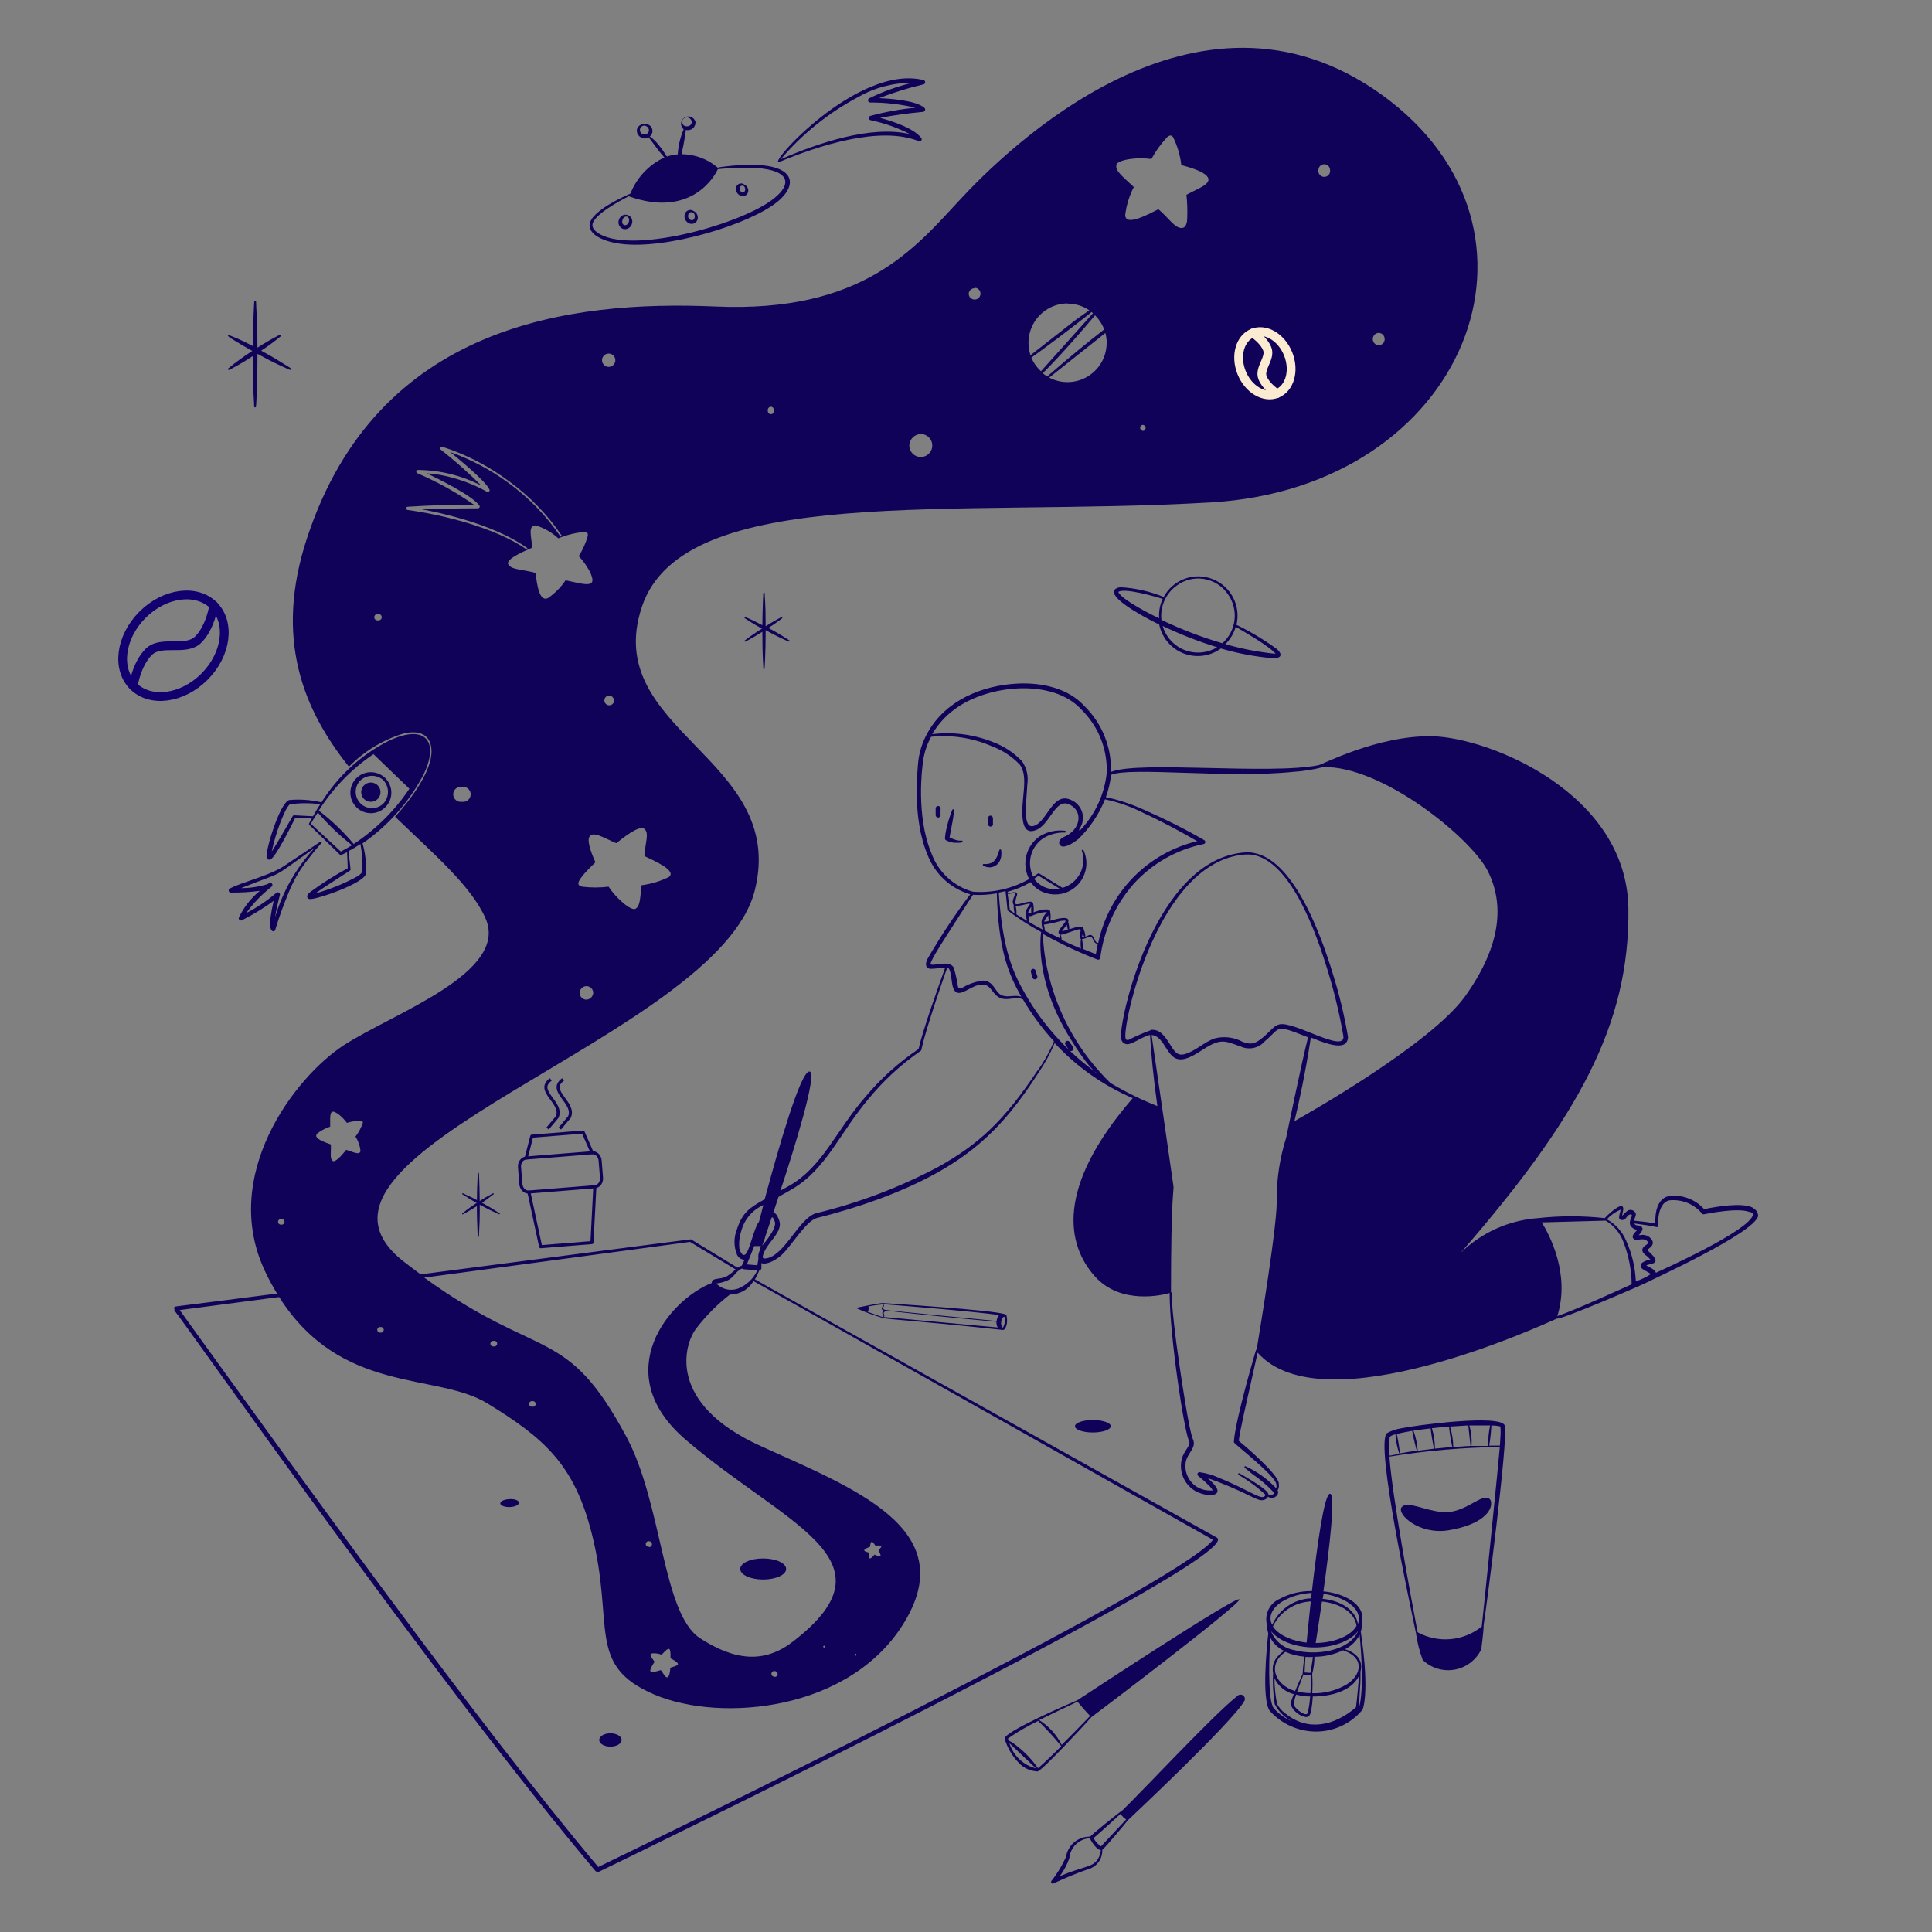 <svg  viewBox="0 0 315 315" fill="none" xmlns="http://www.w3.org/2000/svg">
<rect x="0" y="0" width="315" height="315" fill="#808080" stroke="none"/>
<path fill-rule="evenodd" clip-rule="evenodd" d="M182.999 295.171C186.464 291.816 198.009 279.421 201.742 276.523C201.856 276.4 202.01 276.322 202.177 276.303C202.343 276.283 202.511 276.323 202.651 276.416C202.791 276.508 202.893 276.647 202.94 276.808C202.987 276.969 202.975 277.141 202.907 277.294C201.049 280.649 184.842 295.879 183.897 296.777C183.251 297.58 180.479 300.919 179.723 301.612C179.747 302.24 179.582 302.86 179.251 303.393C178.92 303.926 178.437 304.348 177.865 304.605C175.836 305.294 173.848 306.098 171.911 307.015C171.628 307.267 171.297 307.015 171.376 306.747C172.346 305.53 173.161 304.197 173.801 302.778C173.939 301.839 174.416 300.983 175.141 300.371C175.866 299.759 176.79 299.433 177.739 299.455C177.849 299.25 182.023 295.816 182.999 295.171ZM177.691 299.707C176.841 299.756 176.035 300.109 175.423 300.701C174.81 301.294 174.43 302.087 174.352 302.935C173.997 304.004 173.465 305.005 172.777 305.896C176.762 304.243 178.117 304.479 178.983 303.14C179.257 302.695 179.429 302.195 179.487 301.675C178.384 301.376 177.613 299.518 177.691 299.707ZM182.684 295.753C181.456 296.872 180.18 298.069 178.306 299.691C178.581 300.238 178.993 300.705 179.503 301.045L183.613 296.651C183.251 296.418 182.94 296.112 182.7 295.753H182.684ZM175.675 277.2C177.471 276.019 201.836 259.985 202.072 260.773C202.309 261.56 178.164 279.83 177.959 279.956C176.935 281.122 170.084 288.508 169.186 288.823C168.044 288.782 166.961 288.302 166.162 287.485C165.067 286.365 164.257 284.998 163.8 283.5C163.501 282.429 174.699 277.609 175.675 277.2ZM164.572 284.209C164.882 285.207 165.443 286.109 166.201 286.829C166.959 287.549 167.89 288.062 168.903 288.319C167.769 287.248 165.375 284.965 164.572 284.209ZM169.297 280.57C167.567 281.395 165.908 282.359 164.335 283.453C164.54 284.13 164.335 283.453 165.91 284.76C167.189 285.763 168.309 286.952 169.234 288.288C170.021 287.705 173.218 284.524 173.029 284.697C171.849 283.251 170.587 281.873 169.249 280.57H169.297ZM175.738 277.42C173.14 278.633 171.407 279.484 169.438 280.444C171.001 281.442 172.268 282.84 173.108 284.492C174.053 283.547 177.266 280.287 177.739 279.767C177.282 279.326 176.085 277.956 175.691 277.452L175.738 277.42ZM213.901 259.418C214.704 252.362 215.885 243.589 216.846 243.542C217.807 243.495 216.767 252.362 215.775 259.465C218.925 259.733 222.673 261.466 222.075 264.458C222.103 264.991 222.034 265.525 221.87 266.033C223.445 276.727 222.043 278.932 222.154 278.759C221.236 279.864 220.088 280.755 218.791 281.37C217.493 281.984 216.077 282.308 214.641 282.319C213.199 282.326 211.772 282.027 210.455 281.44C209.138 280.854 207.961 279.993 207.002 278.917C205.695 276.948 206.53 268.632 206.782 266.317C206.642 265.829 206.563 265.327 206.545 264.82C206.355 263.992 206.463 263.123 206.849 262.366C207.234 261.609 207.874 261.011 208.656 260.678C210.267 259.814 212.073 259.38 213.901 259.418ZM221.571 273.247C220.327 275.798 216.846 276.601 214.042 276.601C214.004 277.357 213.92 278.109 213.79 278.854C213.664 279.452 213.523 279.972 212.908 279.956C212.022 279.777 211.241 279.256 210.735 278.507C210.325 277.893 210.42 277.578 210.94 276.223C210.257 276.045 209.622 275.721 209.078 275.272C208.534 274.823 208.094 274.261 207.79 273.625C207.796 275.032 207.939 276.435 208.215 277.814C208.547 278.441 209.022 278.98 209.601 279.389C213.16 282.287 217.476 281.468 221.083 278.365C221.24 277.2 221.461 274.916 221.571 273.247ZM207.112 266.947C207.002 268.852 206.577 276.901 207.648 278.476C208.472 279.434 209.515 280.179 210.688 280.649C209.458 280.049 208.458 279.065 207.837 277.846C207.566 276.159 207.476 274.448 207.569 272.743C207.47 272.265 207.488 271.77 207.622 271.301C207.757 270.832 208.003 270.402 208.341 270.049C209.459 268.758 209.727 269.498 208.703 268.789C208.033 268.337 207.487 267.726 207.112 267.01V266.947ZM211.349 276.239C211.158 276.75 211.016 277.277 210.924 277.814C210.924 278.35 212.341 279.547 212.971 279.484C213.192 279.484 213.255 279.153 213.334 278.759C213.473 278.047 213.568 277.326 213.617 276.601C212.852 276.586 212.092 276.486 211.349 276.302V276.239ZM221.681 266.569C221.14 267.567 220.312 268.379 219.303 268.9C221.114 269.467 222.311 270.679 221.823 272.522C221.823 273.514 221.823 274.491 221.728 275.373C221.571 278.665 221.461 278.523 221.618 278.287C222.358 275.483 221.98 269.593 221.681 266.632V266.569ZM219.035 269.041C217.562 269.754 215.947 270.126 214.31 270.128C214.312 271.069 214.19 272.007 213.948 272.916C214.012 273.965 214.012 275.017 213.948 276.066C215.92 276.133 217.871 275.636 219.571 274.633C222.075 273.058 222.469 270.207 219.035 269.104V269.041ZM212.53 272.979C212.436 273.199 211.648 275.389 211.507 275.782C212.213 275.954 212.937 276.044 213.664 276.05C213.664 275.278 213.822 273.798 213.806 273.026C213.386 273.118 212.952 273.124 212.53 273.042V272.979ZM209.585 269.325C206.561 271.404 207.837 274.711 211.16 275.719C211.544 274.774 211.954 273.839 212.389 272.916C212.432 271.976 212.537 271.039 212.704 270.112C211.627 270.03 210.572 269.764 209.585 269.325ZM212.845 270.128L212.704 272.68C212.971 272.68 213.838 272.806 213.743 272.68C213.649 272.554 213.948 271.199 214.058 270.16C213.649 270.191 213.239 270.175 212.845 270.144V270.128ZM221.413 265.954C218.61 269.467 210.136 269.514 207.238 265.954C207.545 266.744 208.049 267.441 208.703 267.979C209.356 268.517 210.138 268.877 210.971 269.026C214.562 270.002 219.964 269.215 221.413 265.97V265.954ZM215.539 261.103C215.066 264.364 214.657 267.01 214.515 267.876C216.893 267.876 220.075 267.01 221.177 265.088C220.831 262.631 218.027 261.355 215.539 261.119V261.103ZM213.712 261.103C212.411 261.167 211.152 261.58 210.066 262.298C208.98 263.015 208.107 264.012 207.538 265.183C208.546 266.758 211.081 267.624 213.034 267.813C213.113 266.947 213.365 264.332 213.712 261.119V261.103ZM213.869 259.717C212.152 259.78 210.479 260.273 209.002 261.151C207.601 262.048 206.656 263.434 207.427 264.931C207.965 263.69 208.841 262.626 209.955 261.86C211.069 261.093 212.377 260.657 213.727 260.599L213.869 259.717ZM215.775 259.875C215.775 260.143 215.696 260.41 215.649 260.678C218.248 260.914 220.972 262.253 221.398 264.773C221.965 263.34 221.02 262.048 219.697 261.214C218.501 260.49 217.163 260.034 215.775 259.875ZM230.863 266.269C230.123 262.6 224.138 235.258 226.138 233.667C226.849 233.275 227.621 233.009 228.422 232.879C230.627 232.407 244.692 230.517 245.338 232.423C245.983 234.328 242.188 263.356 241.904 264.915C241.904 265.97 241.51 268.915 241.51 268.915C241.102 269.77 240.496 270.514 239.743 271.089C238.991 271.664 238.113 272.051 237.181 272.22C236.249 272.389 235.291 272.335 234.384 272.062C233.478 271.788 232.649 271.304 231.966 270.648C231.44 269.233 231.07 267.765 230.863 266.269ZM244.534 235.919C238.503 236 232.486 236.526 226.532 237.494C227.02 244.109 229.887 259.544 231.131 266.128C232.771 267.024 234.64 267.414 236.501 267.249C238.363 267.084 240.133 266.37 241.589 265.198C241.762 263.86 244.408 237.683 244.534 235.919ZM243.117 245.054C243.117 245.054 243.211 243.983 241.888 244.251C240.565 244.519 238.156 246.787 235.195 246.535C232.234 246.283 229.414 244.629 228.532 245.731C227.65 246.834 231.383 250.315 236.218 249.496C241.762 248.566 243.227 246.283 243.117 245.054ZM227.524 233.872C227.288 233.872 226.642 234.124 226.579 234.328C226.445 235.327 226.445 236.338 226.579 237.337L228.154 237.037C227.798 236.017 227.586 234.951 227.524 233.872ZM230.249 233.289C229.446 233.431 228.501 233.604 227.729 233.809C227.963 234.848 228.137 235.9 228.249 236.959C228.847 236.848 230.517 236.565 231.005 236.518C230.958 236.407 230.58 235.1 230.249 233.289ZM233.257 232.895C232.265 233.005 231.32 233.131 230.454 233.257C230.84 234.311 231.073 235.414 231.147 236.533L233.793 236.203C233.698 235.683 233.368 234.045 233.257 232.895ZM236.203 232.612C235.667 232.612 234.533 232.738 233.462 232.864C233.794 233.94 233.958 235.061 233.95 236.187L236.785 235.919C236.738 235.651 236.407 234.234 236.25 232.612H236.203ZM239.353 232.407L236.407 232.596C236.747 233.666 236.928 234.781 236.943 235.903C237.856 235.903 238.864 235.777 239.762 235.746C239.762 235.714 239.4 232.612 239.4 232.407H239.353ZM243.164 232.407C243.107 233.51 242.986 234.609 242.802 235.699H244.55C244.55 235.305 244.818 232.659 244.55 232.549C244.094 232.459 243.629 232.416 243.164 232.423V232.407ZM242.959 232.407H239.573C239.878 233.492 239.995 234.621 239.92 235.746H242.66C242.613 234.625 242.713 233.502 242.959 232.407ZM124.425 254.095C126.488 254.095 128.173 254.851 128.173 255.811C128.173 256.772 126.488 257.528 124.425 257.528C122.362 257.528 120.692 256.756 120.692 255.811C120.692 254.866 122.299 254.095 124.425 254.095ZM84.609 245.023C84.609 245.369 83.963 245.684 83.144 245.716C82.325 245.747 81.569 245.479 81.569 245.117C81.601 244.282 84.578 244.125 84.609 245.023Z" fill="#100259"/>
<path d="M97.697 283.689C97.697 283.977 97.89 284.254 98.232 284.457C98.575 284.661 99.04 284.776 99.524 284.776C100.009 284.776 100.474 284.661 100.816 284.457C101.159 284.254 101.351 283.977 101.351 283.689C101.351 283.401 101.159 283.124 100.816 282.92C100.474 282.717 100.009 282.602 99.524 282.602C99.04 282.602 98.575 282.717 98.232 282.92C97.89 283.124 97.697 283.401 97.697 283.689Z" fill="#100259"/>
<path fill-rule="evenodd" clip-rule="evenodd" d="M178.18 231.525C179.755 231.525 181.109 231.982 181.109 232.533C181.109 233.084 179.802 233.557 178.18 233.557C176.557 233.557 175.266 233.1 175.266 232.533C175.266 231.966 176.573 231.525 178.18 231.525ZM77.9 191.315C77.9 191.709 77.663 194.686 77.789 199.033C77.789 199.615 77.9 201.6 77.9 201.6C77.9 201.6 78.088 201.71 78.088 201.6C78.088 201.49 78.183 199.615 78.199 199.033C78.293 195.41 78.088 191.158 78.088 191.315C78.088 191.29 78.079 191.266 78.061 191.248C78.043 191.231 78.019 191.221 77.994 191.221C77.969 191.221 77.945 191.231 77.927 191.248C77.909 191.266 77.9 191.29 77.9 191.315ZM143.498 19.215C145.467 19.75 148.948 20.869 150.208 22.491C150.253 22.55 150.278 22.623 150.278 22.698C150.279 22.773 150.255 22.846 150.211 22.906C150.167 22.966 150.104 23.011 150.033 23.032C149.961 23.054 149.884 23.052 149.814 23.026C143.514 20.459 133.481 23.735 127.118 26.381C124.598 27.436 139.718 10.379 150.586 13.057C150.66 13.079 150.725 13.125 150.771 13.188C150.817 13.25 150.842 13.326 150.842 13.403C150.842 13.481 150.817 13.556 150.771 13.619C150.725 13.681 150.66 13.727 150.586 13.75C148.116 14.329 145.689 15.082 143.325 16.002C145.136 16.081 149.31 16.349 150.712 17.577C150.767 17.625 150.808 17.688 150.828 17.759C150.848 17.829 150.847 17.904 150.826 17.975C150.804 18.045 150.762 18.107 150.706 18.154C150.649 18.201 150.58 18.23 150.507 18.238C148.155 18.443 145.816 18.769 143.498 19.215ZM148.727 13.498C145.633 13.486 142.591 14.29 139.907 15.829C135.104 18.377 130.829 21.813 127.307 25.956C133.339 23.341 141.923 20.381 148.365 21.861C146.333 20.823 144.172 20.06 141.939 19.593C141.858 19.576 141.785 19.531 141.733 19.467C141.68 19.402 141.652 19.322 141.652 19.239C141.652 19.156 141.68 19.075 141.733 19.011C141.785 18.946 141.858 18.901 141.939 18.884C144.339 18.238 146.789 17.795 149.263 17.561C146.847 16.992 144.373 16.706 141.892 16.711C141.811 16.713 141.732 16.688 141.666 16.64C141.601 16.592 141.554 16.524 141.532 16.446C141.511 16.368 141.516 16.285 141.547 16.21C141.577 16.136 141.632 16.073 141.703 16.034C143.942 14.928 146.298 14.077 148.727 13.498ZM42.367 145.246C40.801 145.452 39.222 145.547 37.642 145.53C37.562 145.533 37.483 145.508 37.419 145.46C37.355 145.411 37.31 145.342 37.292 145.264C37.273 145.186 37.282 145.104 37.317 145.032C37.353 144.959 37.412 144.902 37.485 144.868C39.438 143.813 44.037 142.774 46.4 141.136L52.243 137.23C52.255 137.216 52.269 137.206 52.285 137.198C52.302 137.191 52.319 137.187 52.337 137.187C52.355 137.187 52.373 137.191 52.389 137.198C52.405 137.206 52.42 137.216 52.432 137.23C52.605 137.434 52.243 137.45 50.274 140.049C48.967 141.658 47.906 143.452 47.124 145.372C46.279 147.381 45.538 149.431 44.903 151.515C44.903 151.987 43.769 152.334 44.084 149.751C44.215 148.787 44.393 147.83 44.62 146.884C42.986 148.064 41.264 149.117 39.469 150.034C39.405 150.072 39.33 150.088 39.256 150.081C39.182 150.074 39.111 150.045 39.055 149.997C38.998 149.948 38.957 149.884 38.938 149.812C38.92 149.739 38.924 149.663 38.95 149.593C39.755 147.911 40.922 146.426 42.367 145.246ZM51.282 138.269C43.565 143.703 47.014 141.734 39.312 144.805C40.786 144.802 42.251 144.579 43.659 144.144L43.832 144.002C44.179 143.734 44.793 144.27 44.116 144.711C42.602 145.901 41.265 147.301 40.147 148.869C41.891 147.976 43.524 146.882 45.014 145.609C45.069 145.544 45.145 145.501 45.229 145.488C45.313 145.474 45.399 145.49 45.472 145.533C45.545 145.576 45.601 145.644 45.629 145.724C45.658 145.804 45.657 145.891 45.628 145.971C45.302 147.159 45.039 148.362 44.84 149.578C46.085 145.361 48.29 141.491 51.282 138.269ZM52.353 130.914C55.024 126.586 58.84 123.081 63.378 120.787C69.489 117.904 71.725 120.976 68.954 126.488C66.593 130.892 63.219 134.671 59.11 137.513C59.572 139.129 59.759 140.812 59.661 142.49C59.252 144.065 51.55 146.711 50.495 146.585C50.414 146.581 50.337 146.556 50.27 146.512C50.204 146.467 50.151 146.406 50.117 146.333C49.959 145.971 50.321 145.64 50.668 145.372C52.59 143.968 54.606 142.694 56.7 141.561L56.59 138.946L55.692 139.387C55.633 139.404 55.572 139.403 55.513 139.387C55.455 139.37 55.402 139.338 55.361 139.293L50.4 134.458C50.377 134.432 50.364 134.398 50.364 134.363C50.364 134.328 50.377 134.295 50.4 134.269C50.4 134.269 50.557 133.938 50.888 133.355H48.132C47.722 134.206 44.982 139.75 44.1 140.128C44.037 140.158 43.967 140.173 43.897 140.172C43.826 140.17 43.757 140.151 43.696 140.117C43.634 140.083 43.581 140.035 43.542 139.977C43.503 139.918 43.478 139.851 43.47 139.781C43.281 138.6 45.612 130.898 47.156 130.441C48.869 130.284 50.597 130.401 52.274 130.788C52.299 130.798 52.32 130.815 52.334 130.838C52.348 130.861 52.355 130.887 52.353 130.914ZM58.763 137.623C58.138 138.04 57.491 138.424 56.826 138.773L57.157 141.75C57.157 141.986 57.157 141.844 54.007 143.923C53.046 144.538 52.069 145.183 51.408 145.672C53.798 145.013 56.102 144.078 58.275 142.884C58.448 142.774 58.905 142.459 58.968 142.254C59.134 140.709 59.065 139.148 58.763 137.623ZM51.818 132.473C51.203 133.387 50.825 134.048 50.684 134.316L55.566 138.836C56.133 138.553 56.747 138.206 57.393 137.812C55.359 136.226 53.491 134.437 51.818 132.473ZM52.211 131.134C50.587 130.904 48.938 130.904 47.313 131.134C46.762 131.323 45.817 133.828 45.644 134.284C45.087 135.767 44.64 137.288 44.305 138.836C45.25 137.434 47.833 132.851 47.722 133.072C47.744 133.028 47.778 132.991 47.819 132.966C47.861 132.941 47.91 132.928 47.959 132.93L51.03 133.087C51.345 132.489 51.723 131.875 52.211 131.134ZM60.889 122.96C57.319 125.383 54.285 128.514 51.975 132.158C54.066 133.764 55.978 135.591 57.676 137.608C61.27 135.239 64.355 132.176 66.749 128.599L60.889 122.96ZM58.07 126.913C57.762 127.23 57.52 127.604 57.357 128.015C57.195 128.426 57.115 128.865 57.124 129.306C57.132 129.748 57.227 130.183 57.405 130.588C57.582 130.992 57.838 131.357 58.158 131.662C58.477 131.967 58.854 132.206 59.266 132.364C59.678 132.523 60.118 132.598 60.56 132.585C61.001 132.573 61.436 132.473 61.838 132.292C62.241 132.11 62.604 131.851 62.906 131.528C63.507 130.885 63.831 130.031 63.806 129.15C63.781 128.27 63.41 127.435 62.773 126.827C62.136 126.219 61.284 125.887 60.404 125.903C59.523 125.919 58.684 126.282 58.07 126.913ZM62.465 127.165C62.971 127.686 63.255 128.384 63.255 129.111C63.255 129.837 62.971 130.535 62.465 131.056C61.967 131.517 61.313 131.771 60.635 131.766C59.957 131.761 59.306 131.498 58.816 131.029C58.326 130.561 58.032 129.923 57.996 129.246C57.96 128.569 58.184 127.904 58.621 127.386C59.109 126.859 59.782 126.541 60.498 126.5C61.215 126.459 61.92 126.697 62.465 127.165ZM61.598 128.063C61.813 128.286 61.957 128.566 62.013 128.87C62.069 129.174 62.035 129.488 61.914 129.772C61.793 130.057 61.591 130.299 61.333 130.47C61.075 130.64 60.773 130.731 60.464 130.731C60.155 130.731 59.853 130.64 59.595 130.47C59.337 130.299 59.136 130.057 59.015 129.772C58.894 129.488 58.859 129.174 58.915 128.87C58.971 128.566 59.116 128.286 59.33 128.063C59.477 127.911 59.653 127.79 59.848 127.707C60.043 127.624 60.252 127.581 60.464 127.581C60.676 127.581 60.886 127.624 61.08 127.707C61.275 127.79 61.451 127.911 61.598 128.063Z" fill="#100259"/>
<path fill-rule="evenodd" clip-rule="evenodd" d="M111.463 21.089C111.319 20.967 111.206 20.812 111.133 20.638C111.06 20.464 111.029 20.275 111.044 20.087C111.058 19.898 111.116 19.716 111.214 19.555C111.312 19.393 111.447 19.258 111.608 19.158C111.769 19.059 111.951 18.999 112.139 18.984C112.327 18.968 112.516 18.997 112.691 19.069C112.866 19.14 113.021 19.252 113.144 19.395C113.267 19.538 113.355 19.709 113.4 19.892C113.411 20.09 113.376 20.288 113.296 20.47C113.216 20.652 113.094 20.813 112.941 20.939C112.787 21.064 112.606 21.152 112.412 21.195C112.218 21.238 112.017 21.234 111.825 21.184C111.825 21.341 111.589 23.089 111.116 25.137C113.305 25.145 115.417 25.939 117.07 27.373C117.094 27.329 117.133 27.296 117.18 27.279C129.465 25.546 130.741 29.61 126.787 32.87C122.346 36.54 108.706 40.745 101.178 39.753C99.209 39.517 96.154 38.603 96.122 36.745C96.122 34.351 102.532 31.689 102.784 31.563C103.811 28.963 105.795 26.855 108.328 25.672C107.21 24.46 106.045 22.696 105.777 22.396C104.438 23.121 103.178 21.404 104.202 20.522C104.428 20.324 104.721 20.223 105.021 20.239C105.271 20.188 105.53 20.223 105.758 20.338C105.985 20.453 106.167 20.641 106.274 20.872C106.382 21.103 106.408 21.364 106.349 21.612C106.29 21.86 106.15 22.081 105.95 22.239C106.48 22.621 106.952 23.077 107.352 23.593C109.62 26.334 107.698 25.389 110.502 25.168C110.585 23.764 110.91 22.384 111.463 21.089ZM102.517 32.004C101.099 32.697 96.532 35.154 96.595 36.729C96.595 37.249 97.051 37.768 97.886 38.225C103.745 41.375 121.18 36.43 126.236 32.319C129.118 30.004 128.819 27.783 123.338 27.389C121.236 27.294 119.13 27.357 117.038 27.578C116.644 28.492 112.849 35.674 102.517 32.004ZM100.942 35.752C100.873 35.898 100.836 36.057 100.833 36.218C100.829 36.379 100.86 36.539 100.922 36.687C100.984 36.836 101.077 36.969 101.195 37.08C101.312 37.19 101.451 37.274 101.603 37.327C101.754 37.365 101.911 37.373 102.065 37.349C102.219 37.326 102.367 37.273 102.5 37.192C102.633 37.112 102.749 37.006 102.841 36.88C102.933 36.755 103 36.612 103.036 36.461C103.13 36.183 103.11 35.88 102.98 35.617C102.85 35.354 102.621 35.153 102.343 35.059C102.066 34.965 101.762 34.986 101.499 35.116C101.236 35.245 101.036 35.475 100.942 35.752ZM102.233 35.311C102.926 35.626 102.454 36.886 101.792 36.697C101.131 36.508 101.477 35.17 102.233 35.311ZM113.101 34.414C112.989 34.331 112.861 34.274 112.724 34.247C112.588 34.22 112.448 34.224 112.313 34.259C112.179 34.294 112.054 34.358 111.947 34.448C111.841 34.537 111.756 34.649 111.699 34.776C111.578 35.058 111.566 35.375 111.665 35.666C111.764 35.957 111.967 36.201 112.234 36.351C112.362 36.43 112.506 36.48 112.656 36.496C112.806 36.512 112.957 36.495 113.099 36.445C113.241 36.395 113.37 36.314 113.477 36.208C113.583 36.102 113.665 35.973 113.715 35.831C113.803 35.561 113.79 35.267 113.676 35.006C113.563 34.745 113.358 34.534 113.101 34.414ZM112.975 34.634C113.605 35.107 113.195 36.209 112.534 35.831C111.872 35.453 112.219 34.319 112.975 34.65V34.634ZM121.401 30.13C121.309 30.044 121.2 29.98 121.08 29.942C120.96 29.905 120.834 29.895 120.71 29.913C120.586 29.931 120.467 29.977 120.363 30.047C120.259 30.118 120.173 30.21 120.109 30.319C119.988 30.571 119.962 30.859 120.037 31.128C120.113 31.398 120.284 31.631 120.519 31.783C120.624 31.869 120.747 31.93 120.878 31.962C121.01 31.995 121.147 31.997 121.279 31.97C121.412 31.943 121.537 31.887 121.645 31.805C121.753 31.724 121.842 31.62 121.905 31.5C121.963 31.377 121.996 31.244 122.002 31.108C122.008 30.972 121.987 30.837 121.94 30.709C121.893 30.582 121.821 30.465 121.729 30.365C121.636 30.266 121.525 30.186 121.401 30.13ZM121.275 30.334C121.747 30.775 121.417 31.657 120.865 31.279C120.314 30.901 120.629 30.019 121.275 30.334ZM105.021 20.475C105.225 20.482 105.418 20.566 105.564 20.708C105.71 20.851 105.797 21.043 105.808 21.247C105.8 21.429 105.722 21.601 105.59 21.728C105.458 21.854 105.282 21.924 105.1 21.924C104.908 21.934 104.719 21.868 104.576 21.739C104.433 21.611 104.346 21.431 104.336 21.239C104.325 21.047 104.392 20.858 104.52 20.715C104.649 20.572 104.829 20.485 105.021 20.475ZM111.998 19.136C112.202 19.144 112.396 19.227 112.541 19.37C112.687 19.512 112.774 19.704 112.786 19.908C112.778 20.09 112.699 20.263 112.567 20.389C112.435 20.515 112.26 20.585 112.077 20.585C111.975 20.605 111.871 20.603 111.77 20.578C111.669 20.554 111.575 20.509 111.493 20.445C111.412 20.382 111.345 20.301 111.297 20.21C111.249 20.118 111.221 20.017 111.215 19.914C111.21 19.81 111.226 19.707 111.264 19.611C111.301 19.514 111.359 19.427 111.433 19.355C111.508 19.282 111.596 19.227 111.694 19.192C111.791 19.157 111.895 19.143 111.998 19.152V19.136ZM189.724 97.335C190.463 95.965 191.675 94.912 193.134 94.37C194.593 93.828 196.199 93.836 197.653 94.391C199.107 94.946 200.309 96.011 201.035 97.388C201.761 98.764 201.962 100.357 201.6 101.871C203.917 102.998 206.13 104.326 208.215 105.84C209.128 106.659 209.002 107.415 207.38 107.305C204.563 107.053 201.778 106.526 199.064 105.73C198.196 106.364 197.182 106.769 196.116 106.909C195.05 107.049 193.966 106.918 192.964 106.529C191.961 106.14 191.073 105.505 190.38 104.683C189.688 103.861 189.213 102.877 189 101.824C187.425 101.068 181.96 98.248 181.629 96.658C181.519 96.075 182.086 95.807 182.684 95.744C185.104 95.871 187.485 96.409 189.724 97.335ZM201.474 102.202C201.167 103.272 200.586 104.243 199.789 105.021C202.465 105.792 205.207 106.32 207.979 106.596C207.081 105.43 202.765 102.942 201.474 102.202ZM189.567 102.06C189.822 102.946 190.279 103.761 190.901 104.443C191.522 105.124 192.293 105.653 193.152 105.988C194.011 106.323 194.936 106.456 195.855 106.375C196.774 106.295 197.662 106.004 198.45 105.525C195.407 104.592 192.438 103.433 189.567 102.06ZM199.3 104.879C200.407 103.893 201.112 102.534 201.281 101.061C201.449 99.588 201.07 98.105 200.214 96.894C199.765 96.233 199.186 95.67 198.513 95.24C197.839 94.81 197.085 94.523 196.296 94.394C195.507 94.266 194.701 94.3 193.925 94.494C193.15 94.688 192.423 95.039 191.788 95.524C190.932 96.153 190.257 96.997 189.832 97.971C189.406 98.944 189.244 100.012 189.362 101.068C192.567 102.604 195.89 103.878 199.3 104.879ZM189.567 97.65C188.401 97.272 183.267 95.791 182.338 96.516C182.7 97.65 187.819 100.312 189 100.8C188.91 99.718 189.106 98.632 189.567 97.65ZM75.379 194.717C77.281 195.967 79.283 197.058 81.364 197.977C81.385 197.984 81.406 197.983 81.426 197.975C81.446 197.968 81.463 197.954 81.474 197.936C81.484 197.918 81.489 197.896 81.486 197.875C81.484 197.854 81.474 197.835 81.459 197.82C79.555 196.573 77.554 195.483 75.474 194.56C75.454 194.553 75.432 194.554 75.412 194.562C75.392 194.569 75.376 194.583 75.365 194.601C75.354 194.619 75.349 194.641 75.352 194.662C75.355 194.683 75.364 194.702 75.379 194.717ZM41.233 56.432C41.233 52.621 41.454 49.03 41.454 49.187C41.464 49.156 41.484 49.128 41.511 49.109C41.538 49.089 41.57 49.079 41.604 49.079C41.637 49.079 41.669 49.089 41.696 49.109C41.723 49.128 41.743 49.156 41.753 49.187C41.753 50.337 41.958 51.361 41.974 56.684C43.138 55.927 44.342 55.233 45.58 54.605C45.597 54.593 45.616 54.585 45.636 54.581C45.655 54.577 45.676 54.577 45.696 54.581C45.716 54.585 45.734 54.593 45.751 54.604C45.768 54.616 45.782 54.63 45.793 54.648C45.803 54.665 45.811 54.684 45.814 54.704C45.817 54.724 45.816 54.745 45.81 54.764C45.805 54.784 45.796 54.802 45.784 54.818C45.771 54.834 45.756 54.847 45.738 54.857C44.73 55.684 43.678 56.457 42.588 57.172C44.856 58.417 45.313 58.747 46.399 59.409C47.486 60.07 47.502 60.07 47.423 60.228C47.344 60.385 47.266 60.322 46.179 59.818C45.092 59.314 44.352 58.999 41.974 57.692C41.974 63.724 41.737 66.481 41.737 66.323C41.727 66.355 41.707 66.382 41.68 66.401C41.653 66.421 41.621 66.431 41.588 66.431C41.555 66.431 41.522 66.421 41.495 66.401C41.469 66.382 41.449 66.355 41.438 66.323C41.438 65.189 41.218 64.197 41.218 58.054C39.989 58.868 38.716 59.615 37.406 60.291C37.39 60.303 37.371 60.311 37.351 60.315C37.331 60.319 37.311 60.319 37.291 60.315C37.271 60.311 37.252 60.303 37.236 60.292C37.219 60.28 37.205 60.266 37.194 60.248C37.183 60.231 37.176 60.212 37.173 60.192C37.17 60.172 37.171 60.151 37.176 60.132C37.181 60.112 37.19 60.094 37.203 60.078C37.215 60.062 37.231 60.049 37.249 60.039C38.489 59.023 39.788 58.082 41.139 57.22C39.863 56.511 39.454 56.259 38.446 55.645C37.438 55.03 37.107 54.841 37.186 54.668C37.215 54.646 37.251 54.635 37.288 54.635C37.325 54.635 37.361 54.646 37.39 54.668C39.375 55.408 40.556 56.086 41.233 56.432Z" fill="#100259"/>
<path fill-rule="evenodd" clip-rule="evenodd" d="M75.474 197.977C77.238 197.052 78.91 195.961 80.467 194.717C80.577 194.717 80.467 194.497 80.372 194.56C78.609 195.487 76.937 196.578 75.379 197.82C75.285 197.883 75.379 198.04 75.474 197.977ZM124.299 103.005C124.299 107.431 124.456 108.139 124.456 108.943C124.45 108.959 124.447 108.978 124.449 108.995C124.451 109.013 124.457 109.031 124.468 109.045C124.478 109.06 124.491 109.073 124.507 109.081C124.523 109.089 124.541 109.094 124.559 109.094C124.577 109.094 124.595 109.089 124.611 109.081C124.626 109.073 124.64 109.06 124.65 109.045C124.66 109.031 124.667 109.013 124.668 108.995C124.67 108.978 124.668 108.959 124.661 108.943C124.661 109.1 124.834 106.549 124.834 102.737C126.055 103.428 127.312 104.053 128.599 104.611C128.725 104.611 128.835 104.485 128.709 104.422C127.6 103.682 126.454 102.998 125.275 102.375C126.056 101.893 126.808 101.367 127.528 100.8C127.549 100.784 127.564 100.76 127.569 100.734C127.574 100.707 127.57 100.68 127.556 100.657C127.543 100.634 127.521 100.616 127.495 100.608C127.47 100.599 127.442 100.6 127.417 100.611C127.417 100.611 126.126 101.272 124.834 102.107C124.834 98.186 124.677 97.382 124.677 96.721C124.677 96.692 124.665 96.663 124.645 96.643C124.624 96.622 124.596 96.611 124.567 96.611C124.537 96.611 124.509 96.622 124.489 96.643C124.468 96.663 124.456 96.692 124.456 96.721C124.456 96.563 124.315 99.257 124.299 101.934C123.842 101.698 122.929 101.209 121.543 100.611C121.417 100.611 121.306 100.737 121.432 100.8C121.558 100.863 122.598 101.603 124.236 102.501C123.266 103.088 122.33 103.73 121.432 104.422C121.306 104.422 121.432 104.69 121.543 104.611C121.385 104.69 122.566 104.107 124.299 103.005ZM163.894 214.294C162.178 213.586 144.065 212.467 143.908 212.452C143.419 212.452 139.891 213.16 139.655 213.223C139.419 213.286 139.655 213.223 139.655 213.302C141.032 213.931 142.453 214.458 143.908 214.877C145.483 215.208 148.633 215.239 163.564 216.846C163.847 216.846 164.446 215.869 164.099 214.452C164.083 214.405 163.973 214.342 163.894 214.294ZM143.829 214.72L141.451 213.885C141.543 213.76 141.602 213.614 141.624 213.46C141.646 213.306 141.63 213.149 141.577 213.003C142.347 212.848 143.125 212.737 143.908 212.672C144.286 213.05 143.278 213.192 144.034 213.68C144.128 213.68 144.144 213.68 144.034 213.79C143.994 213.81 143.958 213.838 143.929 213.872C143.9 213.906 143.878 213.946 143.865 213.989C143.852 214.031 143.848 214.076 143.852 214.121C143.857 214.165 143.87 214.208 143.892 214.247C144.018 214.468 144.16 214.562 143.829 214.72ZM144.018 214.72C144.459 214.483 143.86 214.121 144.16 213.932C144.821 213.475 141.671 213.601 162.477 215.507C162.433 215.831 162.506 216.161 162.682 216.436L144.018 214.72ZM162.493 215.381C161.784 215.302 144.349 213.649 144.238 213.554C144.128 213.46 143.845 213.381 143.986 213.192C144.128 213.003 144.207 212.83 143.986 212.641C144.144 212.641 159.595 213.869 162.886 214.42C162.657 214.703 162.519 215.049 162.493 215.413V215.381ZM163.501 216.468C163.39 216.358 163.375 216.389 163.264 216.074C163.154 215.759 163.264 214.688 163.768 214.688C163.846 214.993 163.862 215.31 163.816 215.621C163.77 215.932 163.663 216.23 163.501 216.499V216.468ZM174.447 169.99C174.429 169.932 174.399 169.878 174.359 169.834C174.318 169.789 174.268 169.753 174.212 169.73C174.156 169.707 174.096 169.696 174.035 169.699C173.975 169.702 173.916 169.718 173.862 169.747C173.809 169.775 173.762 169.815 173.726 169.864C173.69 169.913 173.665 169.969 173.653 170.028C173.642 170.087 173.643 170.149 173.658 170.207C173.672 170.266 173.7 170.321 173.738 170.368C173.896 170.62 174.053 170.872 174.226 171.124C174.25 171.178 174.286 171.227 174.33 171.266C174.375 171.305 174.427 171.334 174.484 171.351C174.541 171.368 174.601 171.373 174.66 171.364C174.719 171.356 174.775 171.334 174.825 171.302C174.875 171.27 174.917 171.227 174.948 171.176C174.98 171.126 175 171.07 175.008 171.011C175.015 170.952 175.01 170.892 174.992 170.835C174.974 170.779 174.944 170.727 174.904 170.683C174.825 170.462 174.589 170.226 174.447 169.99ZM154.822 136.537C154.917 135.796 155.783 132.032 155.452 131.953C155.434 131.946 155.414 131.943 155.394 131.944C155.374 131.944 155.355 131.95 155.337 131.958C155.319 131.967 155.303 131.98 155.291 131.995C155.278 132.011 155.269 132.029 155.263 132.048C154.817 133.148 154.474 134.286 154.24 135.45C154.15 135.86 154.092 136.276 154.066 136.694C154.069 136.758 154.087 136.821 154.12 136.876C154.153 136.931 154.2 136.977 154.255 137.009C154.65 137.211 155.076 137.344 155.515 137.403C155.862 137.403 157.09 137.497 156.949 137.167C156.807 136.836 156.618 137.434 154.822 136.537ZM161.894 134.253V133.434C161.894 132.867 161.107 132.788 161.091 133.434V134.332C161.087 134.391 161.095 134.451 161.116 134.507C161.138 134.563 161.171 134.613 161.213 134.655C161.256 134.696 161.307 134.728 161.364 134.748C161.42 134.768 161.48 134.775 161.539 134.769C161.599 134.763 161.656 134.745 161.707 134.714C161.759 134.684 161.803 134.643 161.837 134.594C161.871 134.544 161.893 134.488 161.903 134.43C161.913 134.371 161.91 134.311 161.894 134.253ZM162.934 138.6C162.43 140.49 161.752 140.773 160.933 140.868C160.766 140.881 160.597 140.881 160.429 140.868C160.393 140.858 160.353 140.862 160.319 140.88C160.285 140.898 160.26 140.929 160.248 140.965C160.236 141.001 160.238 141.041 160.254 141.076C160.27 141.11 160.299 141.137 160.335 141.151C161.705 141.939 163.579 140.978 163.233 138.6C163.223 138.568 163.203 138.541 163.176 138.522C163.149 138.502 163.117 138.492 163.083 138.492C163.05 138.492 163.018 138.502 162.991 138.522C162.964 138.541 162.944 138.568 162.934 138.6ZM168.856 158.287C168.846 158.236 168.827 158.186 168.799 158.142C168.77 158.098 168.733 158.06 168.69 158.03C168.647 158 168.599 157.979 168.547 157.967C168.496 157.956 168.443 157.955 168.391 157.965C168.339 157.974 168.29 157.993 168.246 158.022C168.202 158.05 168.163 158.087 168.133 158.13C168.103 158.173 168.082 158.222 168.071 158.273C168.06 158.324 168.059 158.378 168.068 158.429C168.136 158.723 168.22 159.012 168.32 159.295C168.325 159.356 168.343 159.415 168.373 159.467C168.403 159.52 168.445 159.565 168.495 159.6C168.545 159.634 168.602 159.658 168.661 159.668C168.721 159.677 168.783 159.674 168.841 159.657C168.899 159.641 168.953 159.611 168.999 159.571C169.044 159.531 169.081 159.481 169.105 159.426C169.129 159.37 169.14 159.31 169.138 159.249C169.136 159.188 169.12 159.129 169.092 159.075C168.997 158.807 168.919 158.539 168.856 158.287ZM153.358 131.906C153.37 131.847 153.368 131.786 153.353 131.727C153.339 131.668 153.311 131.613 153.273 131.567C153.234 131.52 153.186 131.482 153.131 131.456C153.076 131.43 153.017 131.417 152.956 131.417C152.896 131.417 152.836 131.43 152.781 131.456C152.726 131.482 152.678 131.52 152.64 131.567C152.601 131.613 152.574 131.668 152.559 131.727C152.544 131.786 152.543 131.847 152.554 131.906V132.804C152.543 132.863 152.544 132.925 152.559 132.983C152.574 133.042 152.601 133.097 152.64 133.144C152.678 133.19 152.726 133.228 152.781 133.254C152.836 133.28 152.896 133.293 152.956 133.293C153.017 133.293 153.076 133.28 153.131 133.254C153.186 133.228 153.234 133.19 153.273 133.144C153.311 133.097 153.339 133.042 153.353 132.983C153.368 132.925 153.37 132.863 153.358 132.804C153.339 132.505 153.339 132.205 153.358 131.906Z" fill="#100259"/>
<path fill-rule="evenodd" clip-rule="evenodd" d="M285.721 196.875C283.972 196.024 279.814 196.733 277.846 197.143C277.122 196.335 276.21 195.719 275.19 195.351C274.17 194.982 273.075 194.873 272.002 195.032C270.238 195.473 269.813 197.647 269.892 199.474C268.758 199.269 267.529 199.127 266.395 199.017C266.49 198.67 266.789 198.182 266.695 197.836C266.644 197.712 266.566 197.601 266.468 197.51C266.37 197.419 266.254 197.35 266.127 197.308C265.999 197.266 265.865 197.252 265.732 197.267C265.599 197.282 265.471 197.326 265.356 197.395C265.042 197.645 264.752 197.925 264.49 198.229C264.49 197.678 264.946 196.796 264.395 196.654C263.844 196.513 262.127 198.056 261.639 198.607C258.022 198.209 254.373 198.209 250.756 198.607C246.02 198.947 241.557 200.95 238.156 204.262C257.308 182.212 265.718 167.06 265.498 148.176C265.277 129.292 242.833 120.283 233.604 120.046C224.642 119.826 215.397 124.771 214.924 124.771C206.829 126.346 185.598 124 181.141 125.858C181.195 123.863 180.838 121.877 180.09 120.026C179.342 118.175 178.22 116.498 176.794 115.101C174.242 112.313 170.163 111.274 166.021 111.447C160.114 111.715 154.255 114.187 151.326 119.322C150.355 120.985 149.783 122.85 149.656 124.771C149.656 125.26 148.648 133.292 151.231 139.372C151.814 140.911 152.746 142.294 153.954 143.412C155.162 144.53 156.613 145.352 158.193 145.813C155.647 149.189 153.311 152.718 151.2 156.382C150.712 157.405 151.074 157.957 151.783 157.957C152.491 157.957 153.436 157.768 154.098 157.799C153.058 160.65 150.412 168.084 149.767 171.029C146.529 173.21 143.613 175.834 141.104 178.825C136.379 184.243 134.174 190.118 128.819 193.252L127.244 194.134C129.386 187.63 133.434 174.715 131.969 174.699C130.504 174.683 126.945 187.11 124.677 195.536C122.251 196.875 121.023 197.725 120.172 200.371C119.895 201.041 119.752 201.758 119.752 202.482C119.752 203.206 119.895 203.923 120.172 204.592C120.273 204.807 120.428 204.992 120.621 205.13C120.814 205.268 121.039 205.354 121.275 205.38C121.464 205.38 121.464 205.207 120.944 206.356C120.697 206.428 120.462 206.539 120.251 206.687L112.675 202.072C112.502 202.072 114.676 201.773 68.576 207.774C67.709 207.128 66.796 206.451 65.851 205.711C43.202 188.086 117.164 169.171 123.086 145.089C128.394 123.527 97.886 119.18 104.659 98.926C111.431 78.671 155.72 84.341 197.41 81.916C239.101 79.49 255.685 37.406 225.335 15.482C194.985 -6.442 163.8 24.696 156.429 32.65C149.058 40.603 140.553 51.014 116.676 49.975C92.799 48.935 61.551 52.983 50.101 87.602C44.588 104.17 49.534 115.794 56.889 125.008C59.352 122.501 62.399 120.645 65.756 119.605C67.709 119.133 69.647 119.385 70.198 121.322C71.237 124.882 66.922 130.41 64.418 133.166C70.718 139.246 76.766 144.38 79.144 149.688C83.113 158.602 64.087 165.202 56.054 170.415C48.022 175.628 35.752 191.756 43.281 207.412C43.846 208.611 44.477 209.778 45.171 210.908C29.201 212.971 28.649 212.971 28.492 213.066C28.334 213.16 28.381 213.444 28.492 213.601H28.381C29.799 215.176 71.521 274.806 97.13 305.109L97.587 305.203C103.131 302.542 203.742 253.701 198.387 250.693C198.387 250.693 124.834 209.632 123.086 208.593C123.36 208.124 123.597 207.634 123.795 207.128C123.882 207.122 123.964 207.085 124.027 207.025C124.09 206.964 124.131 206.884 124.141 206.797V205.947C125.118 206.278 126.646 205.333 127.433 204.624C129.008 203.175 131.371 199.143 133.119 198.607C136.605 197.739 140.044 196.688 143.419 195.457C157.453 190.197 163.28 184.306 169.391 174.793C170.401 173.307 171.261 171.724 171.958 170.068C175.524 173.92 179.86 176.979 184.684 179.046C171.958 193.741 173.959 203.065 178.558 208.152C182.763 212.798 189.583 211.16 190.701 210.814C190.701 217.807 193.063 233.336 193.851 234.895C194.26 235.793 192.89 236.47 192.607 238.25C192.458 239.155 192.575 240.083 192.944 240.922C193.313 241.761 193.918 242.474 194.686 242.975C196.434 244.078 199.411 244.141 198.245 242.392C197.856 241.893 197.419 241.434 196.938 241.022C197.395 241.164 197.899 241.353 198.513 241.573C204.262 243.826 205.018 244.849 206.073 244.55C206.215 244.517 206.347 244.454 206.462 244.364C206.576 244.274 206.669 244.16 206.734 244.03C206.86 244.117 207.003 244.177 207.153 244.205C207.303 244.233 207.458 244.229 207.606 244.194C207.755 244.158 207.895 244.091 208.016 243.998C208.137 243.905 208.237 243.787 208.309 243.652C208.363 243.55 208.391 243.437 208.391 243.322C208.391 243.206 208.363 243.093 208.309 242.991C208.509 242.655 208.577 242.256 208.498 241.873C208.498 240.455 203.08 235.825 201.978 234.911C202.135 233.336 202.97 229.84 205.049 220.547C215.791 232.659 251.905 215.822 253.874 214.972C254.205 215.318 267.545 209.632 269.089 208.813C268.931 208.813 286.004 201.096 286.65 198.261C286.65 197.599 286.225 197.174 285.721 196.875ZM224.8 54.275C225.06 54.283 225.307 54.393 225.487 54.582C225.666 54.77 225.765 55.022 225.76 55.282C225.765 55.412 225.743 55.541 225.697 55.662C225.651 55.783 225.581 55.894 225.491 55.988C225.402 56.082 225.295 56.157 225.176 56.209C225.057 56.261 224.929 56.288 224.8 56.291C224.669 56.288 224.541 56.261 224.421 56.209C224.302 56.157 224.193 56.082 224.103 55.989C224.012 55.895 223.941 55.785 223.893 55.663C223.845 55.542 223.821 55.413 223.823 55.282C223.821 55.152 223.845 55.023 223.893 54.901C223.941 54.78 224.012 54.67 224.103 54.576C224.193 54.483 224.302 54.408 224.421 54.356C224.541 54.304 224.669 54.276 224.8 54.275ZM215.901 26.775C216.028 26.775 216.155 26.8 216.272 26.85C216.39 26.899 216.497 26.971 216.586 27.062C216.675 27.153 216.746 27.261 216.793 27.379C216.841 27.497 216.864 27.624 216.862 27.752C216.879 27.887 216.868 28.024 216.828 28.155C216.788 28.286 216.72 28.406 216.63 28.509C216.54 28.611 216.429 28.693 216.305 28.75C216.18 28.806 216.045 28.835 215.909 28.835C215.772 28.835 215.637 28.806 215.513 28.75C215.389 28.693 215.278 28.611 215.187 28.509C215.097 28.406 215.03 28.286 214.99 28.155C214.95 28.024 214.939 27.887 214.956 27.752C214.954 27.625 214.977 27.5 215.023 27.383C215.069 27.265 215.138 27.158 215.226 27.067C215.314 26.977 215.419 26.904 215.535 26.854C215.65 26.804 215.775 26.777 215.901 26.775ZM186.291 70.229C186.178 70.209 186.077 70.15 186.003 70.062C185.93 69.974 185.89 69.863 185.89 69.749C185.89 69.635 185.93 69.524 186.003 69.436C186.077 69.348 186.178 69.289 186.291 69.269C186.423 69.269 186.549 69.321 186.642 69.414C186.735 69.507 186.787 69.633 186.787 69.765C186.787 69.896 186.735 70.022 186.642 70.115C186.549 70.208 186.423 70.261 186.291 70.261V70.229ZM182.007 26.964C182.007 26.334 183.582 26.019 184.275 25.924C185.42 25.773 186.579 25.773 187.724 25.924C188.434 24.622 189.307 23.415 190.323 22.334C190.654 22.066 190.953 21.971 191.252 22.334C191.964 23.772 192.422 25.322 192.607 26.917C195.048 27.547 198.45 28.712 196.402 30.177C195.772 30.634 194.654 31.106 193.441 31.752C193.577 33.023 193.619 34.302 193.567 35.579C193.567 36.162 193.41 37.044 192.827 37.154C191.646 37.359 190.732 35.721 188.874 34.114C187.094 34.996 183.535 36.95 183.456 35.075C183.649 33.477 184.123 31.925 184.858 30.492C183.046 28.775 181.897 27.941 182.007 26.995V26.964ZM180.432 55.928C180.428 57.028 180.141 58.107 179.599 59.063C179.056 60.02 178.276 60.82 177.334 61.386C176.392 61.953 175.32 62.268 174.221 62.299C173.122 62.331 172.034 62.078 171.061 61.567L180.227 54.29C180.368 54.836 180.442 55.396 180.448 55.96L180.432 55.928ZM180.038 53.708C177.518 55.645 174.132 58.432 170.746 61.378C170.491 61.224 170.248 61.05 170.021 60.858C173.313 57.535 176.542 53.786 178.542 51.408C179.201 52.073 179.715 52.866 180.054 53.739L180.038 53.708ZM178.195 51.077C177.565 51.755 172.084 57.928 169.722 60.527C169.049 59.91 168.513 59.159 168.147 58.322C170.541 56.59 173.801 54.18 177.424 51.329L177.991 50.873L178.195 51.077ZM174.053 49.502C175.317 49.501 176.551 49.88 177.597 50.589L175.376 52.164C174.872 52.542 171.045 55.55 168.021 57.913C167.7 56.953 167.611 55.931 167.761 54.93C167.912 53.929 168.297 52.977 168.885 52.154C169.474 51.331 170.249 50.658 171.147 50.192C172.045 49.725 173.041 49.478 174.053 49.471V49.502ZM158.87 46.919C159.061 46.913 159.25 46.964 159.412 47.066C159.574 47.167 159.702 47.315 159.78 47.49C159.858 47.665 159.881 47.859 159.848 48.047C159.814 48.236 159.725 48.41 159.592 48.547C159.459 48.685 159.288 48.78 159.101 48.819C158.914 48.859 158.719 48.842 158.542 48.77C158.364 48.699 158.212 48.575 158.105 48.417C157.998 48.258 157.941 48.071 157.941 47.88C157.957 47.64 158.064 47.416 158.239 47.252C158.415 47.088 158.646 46.997 158.886 46.998L158.87 46.919ZM150.192 70.765C150.56 70.777 150.916 70.897 151.216 71.111C151.515 71.324 151.746 71.621 151.878 71.964C152.01 72.308 152.038 72.682 151.959 73.042C151.88 73.401 151.697 73.729 151.432 73.985C151.168 74.241 150.834 74.413 150.472 74.481C150.11 74.548 149.737 74.507 149.398 74.364C149.059 74.22 148.77 73.98 148.567 73.673C148.363 73.367 148.255 73.007 148.255 72.639C148.267 72.135 148.477 71.656 148.84 71.305C149.202 70.954 149.688 70.76 150.192 70.765ZM125.685 66.323C126.362 66.323 126.362 67.536 125.685 67.536C125.008 67.536 124.992 66.323 125.685 66.323ZM61.63 101.146C61.555 101.16 61.478 101.156 61.405 101.137C61.332 101.117 61.264 101.081 61.206 101.033C61.147 100.984 61.101 100.923 61.069 100.854C61.036 100.785 61.02 100.71 61.02 100.635C61.02 100.559 61.036 100.484 61.069 100.415C61.101 100.346 61.147 100.285 61.206 100.236C61.264 100.188 61.332 100.152 61.405 100.133C61.478 100.113 61.555 100.11 61.63 100.123C61.705 100.11 61.781 100.113 61.855 100.133C61.928 100.152 61.996 100.188 62.054 100.236C62.112 100.285 62.159 100.346 62.191 100.415C62.223 100.484 62.24 100.559 62.24 100.635C62.24 100.71 62.223 100.785 62.191 100.854C62.159 100.923 62.112 100.984 62.054 101.033C61.996 101.081 61.928 101.117 61.855 101.137C61.781 101.156 61.705 101.16 61.63 101.146ZM95.492 162.981C95.281 162.957 95.081 162.871 94.916 162.736C94.752 162.6 94.63 162.42 94.567 162.217C94.503 162.013 94.499 161.796 94.556 161.591C94.613 161.385 94.728 161.201 94.888 161.06C95.047 160.919 95.244 160.827 95.455 160.795C95.666 160.764 95.881 160.794 96.075 160.882C96.269 160.97 96.433 161.113 96.548 161.293C96.662 161.472 96.722 161.681 96.721 161.894C96.7 162.201 96.56 162.487 96.33 162.69C96.1 162.894 95.799 162.998 95.492 162.981ZM99.225 57.645C99.441 57.642 99.652 57.703 99.833 57.82C100.014 57.938 100.155 58.106 100.24 58.305C100.325 58.503 100.349 58.722 100.308 58.934C100.268 59.146 100.166 59.341 100.015 59.494C99.863 59.648 99.67 59.753 99.459 59.796C99.247 59.84 99.028 59.819 98.829 59.737C98.629 59.655 98.458 59.516 98.338 59.337C98.218 59.158 98.154 58.947 98.154 58.732C98.154 58.446 98.266 58.172 98.467 57.969C98.667 57.765 98.939 57.649 99.225 57.645ZM100.138 114.203C100.137 114.357 100.091 114.507 100.007 114.636C99.923 114.765 99.803 114.866 99.663 114.929C99.522 114.992 99.367 115.013 99.215 114.99C99.063 114.967 98.92 114.9 98.805 114.799C98.689 114.697 98.605 114.565 98.563 114.417C98.521 114.269 98.522 114.112 98.566 113.965C98.61 113.817 98.696 113.686 98.813 113.586C98.93 113.486 99.073 113.421 99.225 113.4C99.336 113.391 99.447 113.406 99.552 113.442C99.657 113.478 99.753 113.536 99.834 113.612C99.915 113.687 99.98 113.779 100.025 113.881C100.069 113.982 100.092 114.092 100.091 114.203H100.138ZM100.501 137.466C101.446 136.726 104.233 134.426 105.068 135.151C105.903 135.875 105.178 137.403 105.068 139.576C106.816 140.411 110.439 142.002 109.021 143.01C107.633 143.688 106.144 144.135 104.611 144.333C104.344 146.617 104.359 147.782 103.588 148.176C103.052 148.428 101.871 147.467 101.43 147.058C100.583 146.335 99.841 145.497 99.225 144.569C97.786 144.743 96.332 144.743 94.894 144.569C94.516 144.475 94.232 144.301 94.311 143.923C94.484 143.057 96.437 141.214 97.083 140.6C96.674 139.702 95.713 137.45 96.043 136.552C96.516 135.308 98.548 136.678 100.453 137.466H100.501ZM95.382 86.719C95.713 86.719 95.886 86.956 95.839 87.365C95.509 88.534 95.01 89.648 94.358 90.673C95.034 91.38 95.611 92.174 96.075 93.035C97.65 96.075 95.461 95.303 92.216 94.61C91.451 95.748 90.479 96.731 89.35 97.508C87.885 98.233 87.554 95.146 87.302 93.397C85.082 92.815 83.317 92.893 82.861 91.996C82.404 91.098 85.806 89.728 86.782 89.287C86.672 87.712 85.995 85.601 87.35 85.664C88.722 86.079 89.983 86.801 91.035 87.775C92.419 87.195 93.886 86.839 95.382 86.719ZM75.317 130.725C75.141 130.753 74.961 130.743 74.79 130.695C74.618 130.648 74.46 130.563 74.324 130.448C74.189 130.332 74.08 130.189 74.005 130.027C73.93 129.866 73.892 129.69 73.892 129.512C73.892 129.334 73.93 129.158 74.005 128.997C74.08 128.835 74.189 128.692 74.324 128.577C74.46 128.461 74.618 128.377 74.79 128.329C74.961 128.281 75.141 128.271 75.317 128.299C75.492 128.271 75.672 128.281 75.843 128.329C76.014 128.377 76.173 128.461 76.309 128.577C76.444 128.692 76.553 128.835 76.628 128.997C76.702 129.158 76.741 129.334 76.741 129.512C76.741 129.69 76.702 129.866 76.628 130.027C76.553 130.189 76.444 130.332 76.309 130.448C76.173 130.563 76.014 130.648 75.843 130.695C75.672 130.743 75.492 130.753 75.317 130.725ZM66.433 83.144C66.375 83.13 66.324 83.096 66.287 83.049C66.25 83.002 66.23 82.944 66.23 82.884C66.23 82.825 66.25 82.766 66.287 82.719C66.324 82.672 66.375 82.639 66.433 82.624C69.883 82.388 73.805 82.278 77.254 82.278C74.379 80.262 71.302 78.552 68.072 77.175C68.003 77.154 67.945 77.108 67.909 77.046C67.874 76.984 67.862 76.911 67.878 76.841C67.894 76.771 67.936 76.71 67.995 76.67C68.055 76.629 68.127 76.613 68.198 76.624C71.778 76.662 75.299 77.536 78.482 79.175C76.389 77.089 74.175 75.127 71.852 73.3C71.802 73.26 71.768 73.203 71.757 73.14C71.745 73.077 71.757 73.012 71.789 72.957C71.821 72.902 71.873 72.86 71.933 72.839C71.994 72.818 72.06 72.82 72.119 72.844C76.089 74.124 79.816 76.062 83.144 78.577C86.43 80.984 89.279 83.935 91.57 87.302C91.57 87.444 91.429 87.554 91.334 87.412C89.044 84.067 86.2 81.137 82.924 78.75C80.005 76.609 76.79 74.906 73.379 73.694C74.529 74.624 79.191 78.419 79.805 79.821C79.931 80.073 79.616 80.309 79.349 80.152C77.666 79.215 75.879 78.48 74.025 77.963C72.58 77.53 71.089 77.266 69.584 77.175C71.395 78.041 77.017 80.797 78.167 82.436C78.197 82.479 78.213 82.531 78.215 82.583C78.217 82.636 78.204 82.688 78.178 82.734C78.152 82.78 78.113 82.818 78.067 82.843C78.02 82.868 77.968 82.879 77.915 82.876C77.742 82.876 73.395 82.876 68.78 83.034C74.23 84.073 81.38 86.074 85.932 89.334C86.058 89.428 85.932 89.618 85.775 89.523C80.829 86.074 72.277 83.932 66.433 83.144ZM155.61 115.668C160.981 111.62 171.628 110.549 176.29 115.668C177.663 117.007 178.742 118.617 179.458 120.396C180.173 122.175 180.511 124.083 180.448 126C180.081 129.473 178.587 132.731 176.195 135.277C175.912 135.56 175.912 135.277 176.006 135.135C176.277 134.746 176.457 134.3 176.531 133.832C176.606 133.364 176.574 132.885 176.438 132.43C176.302 131.976 176.065 131.558 175.744 131.209C175.424 130.859 175.029 130.586 174.589 130.41C171.612 129.055 170.714 134.048 168.541 134.662C166.651 135.214 167.359 130.804 167.501 127.858C167.699 126.564 167.401 125.242 166.666 124.157C165.358 122.753 163.74 121.675 161.941 121.007C158.787 119.737 155.363 119.287 151.987 119.7C152.909 118.124 154.141 116.752 155.61 115.668ZM151.877 139.151C149.278 133.009 150.412 124.85 150.412 124.85C150.539 123.194 151.017 121.583 151.814 120.125C155.218 119.779 158.653 120.322 161.784 121.7C163.487 122.338 165.022 123.356 166.273 124.677C167.848 126.756 166.273 130.725 166.777 133.828C166.966 135.04 167.533 135.812 168.714 135.403C171.155 134.71 171.974 130.079 174.321 131.15C176.668 132.221 176.242 135.292 173.47 136.458C172.399 136.915 172.494 137.938 173.313 138.033C173.738 138.033 174.573 137.797 175.849 136.773C177.717 134.947 179.186 132.754 180.164 130.331C182.354 130.794 184.473 131.546 186.464 132.568C189.268 133.843 192.575 135.623 195.19 137.151C191.205 138.101 187.573 140.165 184.717 143.101C181.862 146.038 179.9 149.726 179.062 153.736C178.463 153.736 178.51 152.885 178.101 152.57C177.691 152.255 177.439 152.57 176.951 152.728C176.961 152.34 176.874 151.956 176.699 151.609C176.699 150.696 175.203 151.231 174.337 151.515C174.347 151.124 174.288 150.735 174.163 150.365C174.526 149.2 172.415 149.782 171.234 150.113C171.323 149.666 171.323 149.206 171.234 148.759C171.344 147.845 169.344 148.428 168.509 148.759C168.581 148.233 168.549 147.697 168.415 147.184C167.974 146.569 165.643 147.861 165.548 147.278C165.556 146.846 165.641 146.42 165.8 146.018C166.068 145.057 164.761 145.656 164.383 145.593C164.368 145.601 164.352 145.606 164.335 145.606C164.319 145.606 164.303 145.601 164.288 145.593V145.404C165.605 145.043 166.871 144.514 168.052 143.829C168.653 144.714 169.554 145.352 170.588 145.624C171.528 145.904 172.528 145.907 173.469 145.632C174.41 145.357 175.251 144.815 175.892 144.073C176.532 143.331 176.945 142.42 177.08 141.449C177.215 140.478 177.066 139.489 176.652 138.6C176.652 138.427 176.305 138.6 176.384 138.71C176.588 139.314 176.668 139.952 176.619 140.587C176.57 141.222 176.393 141.841 176.099 142.406C175.804 142.971 175.399 143.47 174.907 143.875C174.414 144.279 173.846 144.579 173.234 144.758L169.423 142.411C169.281 142.317 169.297 142.411 168.462 142.947C167.938 141.913 167.798 140.727 168.066 139.599C168.334 138.472 168.993 137.476 169.927 136.789C171.027 136.051 172.336 135.686 173.659 135.749C173.691 135.739 173.718 135.719 173.738 135.692C173.757 135.665 173.768 135.633 173.768 135.6C173.768 135.566 173.757 135.534 173.738 135.507C173.718 135.48 173.691 135.46 173.659 135.45C172.241 135.278 170.806 135.583 169.58 136.316C168.467 137.056 167.668 138.182 167.339 139.478C167.011 140.773 167.175 142.144 167.8 143.325C165.008 144.913 161.806 145.632 158.602 145.388C157.067 144.957 155.656 144.166 154.487 143.082C153.317 141.997 152.423 140.65 151.877 139.151ZM176.4 153.137C176.814 153.049 177.216 152.911 177.597 152.728C178.29 152.476 178.101 153.862 178.983 153.877C178.825 154.618 178.731 155.2 178.684 155.563C177.943 155.295 177.25 154.996 176.557 154.712C176.588 154.182 176.535 153.651 176.4 153.137ZM176.4 152.791C176.4 152.791 176.4 152.712 176.557 152.176C176.596 152.375 176.677 152.563 176.794 152.728L176.4 152.775V152.791ZM176.242 153.09C176.162 153.612 176.162 154.143 176.242 154.665C175.14 154.208 174.116 153.736 173.092 153.263C173.092 152.966 173.033 152.672 172.919 152.397C173.644 152.397 176.069 151.231 176.179 151.578C176.29 151.924 175.723 152.775 176.242 153.09ZM172.762 152.287C172.759 152.533 172.796 152.777 172.872 153.011C172.462 152.822 170.777 151.972 170.352 151.751C170.344 151.415 170.291 151.081 170.194 150.759C171.139 150.629 172.071 150.423 172.982 150.145C173.092 150.145 173.801 150.05 173.738 150.145C173.675 150.601 172.069 151.924 172.762 152.287ZM170.005 151.562C169.202 151.137 168.43 150.727 167.832 150.349C167.843 150.015 167.784 149.683 167.659 149.373C167.913 149.416 168.174 149.372 168.399 149.247C169.123 148.918 169.904 148.73 170.698 148.696C170.365 149.08 170.08 149.503 169.848 149.956C169.786 150.496 169.839 151.044 170.005 151.562ZM167.47 150.145L165.721 149.089C165.757 148.623 165.709 148.153 165.58 147.703C166.084 147.814 167.391 147.294 167.989 147.341C167.705 147.727 167.447 148.132 167.218 148.554C167.218 149.094 167.303 149.631 167.47 150.145ZM168.147 147.861C168.108 148.175 168.108 148.492 168.147 148.806C168.037 148.806 167.674 148.979 167.643 148.806C167.611 148.633 167.958 148.05 168.147 147.861ZM170.919 149.215C170.909 149.524 170.947 149.832 171.029 150.129C170.787 150.218 170.531 150.266 170.273 150.271C170.273 150.271 170.21 150.05 170.919 149.215ZM173.943 150.79C173.964 151.05 174.022 151.304 174.116 151.546C173.802 151.666 173.482 151.766 173.155 151.846C173.344 151.562 173.596 151.2 173.943 150.775V150.79ZM165.265 147.514C165.257 147.987 165.315 148.459 165.438 148.916C165.17 148.752 164.907 148.579 164.65 148.396L164.288 145.75C164.682 145.75 165.501 145.514 165.501 145.75C165.501 145.987 164.839 147.026 165.265 147.499V147.514ZM168.635 143.262C168.856 143.12 169.092 142.947 169.312 142.774L172.777 144.9C172.009 145.055 171.212 144.989 170.479 144.71C169.746 144.432 169.107 143.951 168.635 143.325V143.262ZM151.767 157.248C151.389 157.138 153.562 153.767 153.814 153.373C154.586 152.129 158.319 146.365 158.634 145.892C159.936 145.969 161.242 145.889 162.524 145.656C162.776 154.98 164.461 158.854 166.509 162.493C165.454 162.162 164.383 162.65 163.453 162.319C162.146 161.878 162.193 159.988 160.303 159.878C159.069 160.024 157.881 160.438 156.823 161.091C156.397 161.264 156.303 161.091 156.193 160.902C156.037 159.837 155.805 158.784 155.5 157.752C154.775 156.508 152.507 157.5 151.767 157.248ZM112.502 202.482L119.936 206.971C119.503 207.38 119.034 207.749 118.534 208.073C117.322 208.719 116.062 208.231 116.046 209.191C109.258 211.79 99.036 223.776 111.778 234.722C128.063 248.692 146.601 254.268 129.355 267.592C124.63 271.294 119.763 270.742 114.14 267.104C107.966 263.056 108.029 245.227 102.107 234.218C92.263 215.901 88.2 222.075 69.174 208.309L112.502 202.482ZM134.379 268.632C134.337 268.632 134.297 268.615 134.268 268.586C134.238 268.556 134.221 268.516 134.221 268.474C134.221 268.433 134.238 268.393 134.268 268.363C134.297 268.334 134.337 268.317 134.379 268.317C134.41 268.327 134.438 268.347 134.457 268.374C134.477 268.401 134.487 268.433 134.487 268.467C134.487 268.5 134.477 268.532 134.457 268.559C134.438 268.586 134.41 268.606 134.379 268.616V268.632ZM126.315 273.357C126.249 273.369 126.181 273.367 126.116 273.35C126.051 273.333 125.991 273.302 125.939 273.26C125.887 273.217 125.846 273.163 125.817 273.102C125.789 273.042 125.774 272.975 125.774 272.908C125.774 272.841 125.789 272.775 125.817 272.714C125.846 272.653 125.887 272.599 125.939 272.556C125.991 272.514 126.051 272.483 126.116 272.466C126.181 272.449 126.249 272.447 126.315 272.459C126.442 272.459 126.565 272.51 126.655 272.6C126.745 272.69 126.795 272.812 126.795 272.94C126.795 273.067 126.745 273.189 126.655 273.279C126.565 273.369 126.442 273.42 126.315 273.42V273.357ZM106.029 272.254C106.19 271.787 106.43 271.35 106.738 270.963C106.029 269.986 105.604 269.498 106.832 269.561C107.192 269.588 107.547 269.662 107.887 269.782C109.147 268.396 109.368 268.49 109.321 270.38C109.636 270.538 110.376 270.916 110.518 271.231C110.659 271.546 109.856 271.735 109.289 271.908C109.289 272.286 109.147 273.483 108.785 273.483C108.423 273.483 108.218 272.9 107.746 272.302C107.1 272.475 105.95 272.884 106.029 272.317V272.254ZM105.824 252.189C105.758 252.201 105.69 252.199 105.625 252.182C105.56 252.165 105.5 252.134 105.448 252.092C105.396 252.049 105.355 251.995 105.326 251.934C105.298 251.874 105.283 251.807 105.283 251.74C105.283 251.673 105.298 251.607 105.326 251.546C105.355 251.485 105.396 251.431 105.448 251.388C105.5 251.346 105.56 251.315 105.625 251.298C105.69 251.281 105.758 251.279 105.824 251.291C105.952 251.291 106.074 251.342 106.164 251.432C106.254 251.522 106.305 251.644 106.305 251.772C106.305 251.899 106.254 252.021 106.164 252.111C106.074 252.201 105.952 252.252 105.824 252.252V252.189ZM86.798 229.351C86.732 229.364 86.664 229.362 86.599 229.345C86.534 229.328 86.474 229.297 86.422 229.254C86.371 229.211 86.329 229.158 86.3 229.097C86.272 229.036 86.257 228.97 86.257 228.903C86.257 228.835 86.272 228.769 86.3 228.708C86.329 228.648 86.371 228.594 86.422 228.551C86.474 228.508 86.534 228.477 86.599 228.46C86.664 228.444 86.732 228.441 86.798 228.454C86.864 228.441 86.932 228.444 86.997 228.46C87.062 228.477 87.123 228.508 87.174 228.551C87.226 228.594 87.267 228.648 87.296 228.708C87.325 228.769 87.339 228.835 87.339 228.903C87.339 228.97 87.325 229.036 87.296 229.097C87.267 229.158 87.226 229.211 87.174 229.254C87.123 229.297 87.062 229.328 86.997 229.345C86.932 229.362 86.864 229.364 86.798 229.351ZM80.498 219.523C80.432 219.536 80.364 219.534 80.299 219.517C80.234 219.5 80.174 219.469 80.122 219.426C80.07 219.383 80.029 219.33 80 219.269C79.972 219.208 79.957 219.142 79.957 219.075C79.957 219.007 79.972 218.941 80 218.88C80.029 218.82 80.07 218.766 80.122 218.723C80.174 218.68 80.234 218.649 80.299 218.632C80.364 218.616 80.432 218.613 80.498 218.626C80.563 218.61 80.631 218.61 80.696 218.623C80.762 218.637 80.823 218.665 80.877 218.705C80.93 218.745 80.974 218.796 81.006 218.855C81.037 218.914 81.055 218.98 81.059 219.046C81.062 219.113 81.051 219.18 81.026 219.242C81.001 219.304 80.963 219.359 80.914 219.405C80.865 219.45 80.806 219.485 80.743 219.505C80.679 219.526 80.612 219.532 80.546 219.523H80.498ZM62.023 216.373C62.089 216.361 62.157 216.363 62.222 216.38C62.287 216.397 62.348 216.428 62.4 216.471C62.451 216.514 62.493 216.567 62.521 216.628C62.55 216.689 62.565 216.755 62.565 216.822C62.565 216.889 62.55 216.956 62.521 217.017C62.493 217.077 62.451 217.131 62.4 217.174C62.348 217.217 62.287 217.248 62.222 217.264C62.157 217.281 62.089 217.284 62.023 217.271C61.957 217.28 61.89 217.273 61.826 217.253C61.763 217.232 61.704 217.198 61.655 217.153C61.606 217.107 61.568 217.051 61.543 216.989C61.518 216.928 61.507 216.861 61.51 216.794C61.514 216.727 61.532 216.662 61.563 216.603C61.595 216.544 61.639 216.493 61.692 216.453C61.745 216.413 61.807 216.385 61.873 216.371C61.938 216.357 62.006 216.358 62.071 216.373H62.023ZM51.644 184.873C52.296 184.349 53.038 183.949 53.834 183.692C53.834 181.645 53.676 180.542 55.298 181.755C55.772 182.141 56.195 182.586 56.558 183.078C57.289 182.857 58.047 182.735 58.81 182.716C59.031 182.716 59.173 182.842 59.157 183.062C58.888 183.875 58.483 184.637 57.96 185.314C58.414 186.021 58.695 186.825 58.779 187.661C58.637 188.433 57.425 187.756 56.448 187.472C56.023 187.976 54.715 189.646 54.227 189.268C53.739 188.89 54.007 187.913 53.944 186.59C52.983 186.244 51.03 185.614 51.691 184.873H51.644ZM45.848 198.765C45.914 198.753 45.982 198.755 46.047 198.772C46.112 198.788 46.173 198.819 46.224 198.862C46.276 198.905 46.318 198.959 46.346 199.02C46.375 199.08 46.389 199.147 46.389 199.214C46.389 199.281 46.375 199.347 46.346 199.408C46.318 199.469 46.276 199.523 46.224 199.565C46.173 199.608 46.112 199.639 46.047 199.656C45.982 199.673 45.914 199.675 45.848 199.663C45.782 199.671 45.715 199.665 45.651 199.644C45.587 199.624 45.529 199.59 45.48 199.544C45.431 199.499 45.393 199.443 45.367 199.381C45.342 199.319 45.331 199.252 45.335 199.186C45.338 199.119 45.356 199.054 45.388 198.995C45.419 198.936 45.463 198.884 45.517 198.844C45.57 198.804 45.632 198.776 45.697 198.762C45.763 198.749 45.83 198.75 45.895 198.765H45.848ZM197.757 251.071C191.992 258.583 105.919 300.352 97.54 304.4C77.868 281.043 47.25 238.455 29.295 213.601L45.517 211.475C55.629 227.43 71.127 223.729 79.443 228.8C88.799 234.517 93.618 238.833 96.453 249.921C100.312 264.994 95.445 271.498 106.722 276.302C117.526 280.885 138.978 279.043 147.672 264.127C156.366 249.212 139.34 242.692 124.047 235.777C108.754 228.863 111.447 219.287 113.526 216.578C115.113 214.517 116.955 212.665 119.007 211.066C119.783 211.068 120.546 210.868 121.22 210.483C121.895 210.099 122.456 209.545 122.85 208.876C124.693 209.869 194.591 249.259 197.804 251.071H197.757ZM139.482 269.64C139.524 269.64 139.564 269.657 139.593 269.686C139.623 269.716 139.639 269.756 139.639 269.797C139.639 269.839 139.623 269.879 139.593 269.909C139.564 269.938 139.524 269.955 139.482 269.955C139.44 269.953 139.401 269.934 139.373 269.903C139.345 269.872 139.33 269.831 139.332 269.79C139.334 269.748 139.353 269.709 139.384 269.681C139.415 269.652 139.456 269.638 139.498 269.64H139.482ZM143.514 253.685C143.325 253.811 143.041 253.685 142.6 253.465C141.907 254.236 141.577 254.457 141.655 253.15C140.978 252.929 140.6 252.819 141.23 252.457C141.419 252.354 141.62 252.274 141.829 252.22C142.002 251.134 142.144 251.118 142.742 252.031C143.032 251.96 143.335 251.96 143.624 252.031C143.845 252.157 143.482 252.457 143.23 252.756C143.325 252.976 143.703 253.575 143.53 253.685H143.514ZM120.267 210.121C119.659 210.321 119.007 210.346 118.386 210.193C117.765 210.04 117.199 209.715 116.755 209.254H116.896C119.873 208.798 119.432 207.569 120.976 206.813C121.117 206.971 120.976 206.923 123.48 207.112C122.848 208.5 121.693 209.581 120.267 210.121ZM123.905 203.821C123.677 204.245 123.589 204.73 123.653 205.207C123.653 205.317 123.543 205.821 123.48 206.293L121.779 206.152C121.779 206.073 122.897 203.411 122.976 203.159H124.047L123.905 203.821ZM123.59 199.395C122.503 201.427 122.015 205.207 121.054 204.545C120.719 204.198 120.527 203.736 120.519 203.254C120.468 202.345 120.597 201.435 120.897 200.576C121.154 199.674 121.606 198.84 122.221 198.132C122.836 197.425 123.599 196.861 124.456 196.481C123.622 199.694 123.858 198.97 123.59 199.458V199.395ZM124.724 201.773C124.976 201.033 125.323 199.946 125.811 198.529C126.016 198.418 126.063 198.529 126.331 199.19C126.756 200.293 124.267 203.096 124.267 203.096C124.425 202.639 124.598 202.198 124.724 201.836V201.773ZM169.202 174.478C163.642 182.842 159.516 186.59 153.027 190.228C146.701 193.594 139.975 196.144 133.009 197.82C130.205 198.686 127.858 204.907 124.787 205.191C124.441 205.191 124.204 205.191 124.488 204.403C125.197 202.435 127.764 200.797 127.024 198.922C126.93 198.641 126.803 198.371 126.646 198.119C126.518 197.913 126.323 197.758 126.094 197.678C126.189 197.363 126.504 196.45 126.929 195.158C127.291 194.906 127.543 194.827 129.197 193.851C134.741 190.575 136.915 184.7 141.577 179.203C144.039 176.191 146.913 173.54 150.113 171.328C150.349 171.187 149.956 171.423 151.783 165.658C152.838 162.335 154.066 158.823 154.429 157.783C154.497 157.793 154.562 157.818 154.619 157.856C154.677 157.894 154.725 157.945 154.759 158.004C155.169 158.776 155.09 160.256 155.437 161.154C156.256 163.138 158.287 160.477 160.162 160.524C161.737 160.524 161.737 162.335 163.312 162.792C164.493 163.138 165.674 162.414 166.777 162.934C168.221 165.39 169.921 167.686 171.848 169.785C171.133 171.457 170.246 173.051 169.202 174.541V174.478ZM178.873 174.982C174.105 171.575 170.121 167.187 167.186 162.115C165.249 158.744 163.453 154.98 162.839 145.53C163.211 145.465 163.579 145.381 163.942 145.278L164.272 148.428C166.007 149.741 167.84 150.921 169.753 151.956C169.753 151.956 168.415 159.532 174.478 169.281C177.392 174.069 178.873 175.045 178.873 175.045V174.982ZM208.152 195.3C208.435 198.733 205.317 217.476 204.892 220.027C204.867 220.037 204.844 220.052 204.825 220.071C204.806 220.09 204.791 220.113 204.781 220.138C204.986 219.366 201.442 231.289 201.175 235.021C201.175 235.321 201.175 235.179 203.868 237.51C204.781 238.313 207.916 240.975 208.073 241.904C208.145 242.146 208.145 242.403 208.073 242.644C206.666 241.154 204.988 239.946 203.128 239.085C203.111 239.073 203.092 239.065 203.073 239.061C203.053 239.057 203.032 239.056 203.012 239.06C202.993 239.064 202.974 239.072 202.957 239.084C202.94 239.095 202.926 239.11 202.915 239.127C202.905 239.145 202.898 239.164 202.894 239.184C202.891 239.204 202.893 239.224 202.898 239.244C202.903 239.264 202.912 239.282 202.924 239.298C202.937 239.314 202.952 239.327 202.97 239.337L204.246 240.376C205.522 241.243 206.695 242.252 207.742 243.385C207.585 243.778 207.238 243.81 206.829 243.7C206.829 242.881 203.238 240.896 202.104 240.219C201.931 240.124 201.773 240.376 201.946 240.471C203.528 241.384 205.002 242.473 206.341 243.715C205.837 244.849 204.309 243.227 198.749 240.943C197.747 240.493 196.687 240.185 195.599 240.03C195.526 240.025 195.452 240.044 195.39 240.083C195.327 240.123 195.279 240.182 195.253 240.25C195.111 240.66 195.552 240.644 196.969 242.077C197.271 242.342 197.531 242.65 197.741 242.991C196.797 243.102 195.844 242.879 195.048 242.361C194.417 241.939 193.919 241.346 193.612 240.652C193.305 239.957 193.202 239.19 193.315 238.439C193.583 236.864 195.142 236.061 194.497 234.659C193.851 233.257 192.528 224.154 192.339 222.847C190.591 211.018 191.252 210.766 190.921 210.672C190.921 194.26 191.441 194.197 191.315 193.347C191.315 193.174 187.787 168.95 187.756 168.761C188.795 168.761 189.535 169.911 190.118 170.856C190.969 172.21 191.693 173.092 193.394 172.573C195.095 172.053 196.544 170.62 198.119 170.053C199.694 169.486 200.529 170.053 202.246 170.604C202.907 170.92 203.654 171.009 204.371 170.858C205.089 170.707 205.737 170.325 206.215 169.769C208.955 167.485 207.664 166.918 213.271 169.123C212.184 173.36 209.743 185.33 209.695 185.519C208.7 188.685 208.18 191.981 208.152 195.3ZM187.567 167.989C186.331 168.435 185.127 168.961 183.96 169.564C183.692 169.564 183.582 169.564 183.503 169.249C183.015 166.997 188.748 140.332 203.033 139.324C209.554 138.883 214.058 150.586 216.027 156.823C217.322 160.787 218.327 164.84 219.035 168.95C219.319 171.801 211.003 166.462 208.609 167.013C207.664 167.233 207.238 168.037 205.884 169.171C204.529 170.305 203.836 170.305 202.639 169.879C201.225 169.105 199.568 168.902 198.009 169.312C196.339 169.911 194.953 171.313 193.284 171.832C191.866 172.289 191.425 171.313 190.622 170.053C189.819 168.793 189 167.722 187.567 167.926V167.989ZM211.034 182.857C211.696 180.243 212.861 174.825 213.727 169.155C215.176 169.722 218.342 171.108 219.397 170.1C219.555 169.931 219.668 169.727 219.729 169.505C219.789 169.283 219.794 169.049 219.744 168.824C219.173 165.5 218.384 162.217 217.381 158.996C215.271 151.987 210.341 138.521 203.002 138.978C188.102 140.017 182.29 166.903 182.794 169.328C182.809 169.484 182.859 169.635 182.941 169.768C183.023 169.901 183.134 170.014 183.267 170.098C183.399 170.182 183.549 170.234 183.705 170.251C183.86 170.267 184.018 170.248 184.165 170.194C185.062 169.974 186.338 168.997 187.504 168.73C187.677 171.596 188.008 175.408 188.701 180.337C186.044 179.292 183.478 178.028 181.03 176.557C176.089 171.758 172.605 165.659 170.982 158.965C170.428 156.774 170.112 154.53 170.037 152.271C172.897 153.868 175.865 155.263 178.92 156.445C178.971 156.465 179.025 156.472 179.08 156.467C179.134 156.462 179.186 156.444 179.232 156.415C179.278 156.386 179.317 156.346 179.345 156.299C179.372 156.253 179.389 156.2 179.392 156.145C179.968 151.696 181.854 147.519 184.81 144.144C187.822 140.806 191.824 138.521 196.229 137.623C196.3 137.612 196.366 137.578 196.417 137.527C196.468 137.476 196.502 137.411 196.514 137.34C196.527 137.269 196.516 137.196 196.485 137.131C196.454 137.066 196.403 137.012 196.339 136.978C193.22 135.177 190.002 133.553 186.7 132.111C184.656 131.161 182.511 130.442 180.306 129.969C180.733 128.794 181.018 127.573 181.156 126.331C184.306 124.992 200.198 126.961 210.908 125.842C212.531 125.742 214.14 125.484 215.712 125.071C225.367 124.803 239.904 136.678 242.581 142.033C245.259 147.388 244.834 154.082 238.896 162.414C233.305 170.21 213.208 181.582 211.05 182.794L211.034 182.857ZM253.89 214.657C256.079 207.758 252.614 201.301 251.37 199.3L261.796 199.017C263.139 199.811 264.163 201.047 264.694 202.513C265.549 204.709 266.003 207.04 266.033 209.396C262.915 210.798 257.134 213.444 253.89 214.594V214.657ZM266.71 208.971C266.624 206.664 266.089 204.396 265.135 202.293C264.504 200.809 263.395 199.579 261.985 198.796C262.614 198.122 263.375 197.586 264.222 197.221C264.222 197.725 263.608 198.796 264.348 198.907C265.088 199.017 265.167 198.292 265.624 198.056C265.813 197.962 266.191 197.946 266.033 198.355C265.876 198.765 265.529 199.379 265.891 199.93C266.158 200.244 266.526 200.456 266.931 200.529C267.025 200.529 266.395 200.97 266.222 201.474C266.181 201.593 266.188 201.724 266.24 201.838C266.293 201.953 266.388 202.042 266.506 202.088C267.041 202.293 267.97 201.757 268.553 202.34C268.789 202.592 268.663 202.828 268.364 203.002C267.64 203.458 267.545 203.994 268.222 204.577C268.563 204.813 268.865 205.1 269.12 205.427C268.626 205.424 268.144 205.584 267.75 205.884C267.675 205.941 267.614 206.015 267.572 206.1C267.53 206.185 267.508 206.278 267.508 206.372C267.508 206.467 267.53 206.56 267.572 206.645C267.614 206.729 267.675 206.803 267.75 206.86C268.096 207.16 268.947 207.475 269.136 207.742C268.386 208.242 267.569 208.634 266.71 208.908V208.971ZM285.815 198.072C285.169 200.702 270.994 207.049 269.986 207.522C269.813 206.908 268.821 206.608 268.411 206.309C268.852 206.073 269.734 206.167 269.908 205.616C270.081 205.065 268.852 204.151 268.569 203.789C268.837 203.537 269.797 203.08 269.372 202.214C269.179 201.888 268.887 201.632 268.539 201.482C268.191 201.332 267.805 201.296 267.435 201.379H267.199C267.545 200.938 268.112 200.371 267.592 199.993C267.073 199.615 266.726 199.993 266.458 199.474C267.955 199.663 269.183 199.867 270.128 200.072C270.16 200.077 270.192 200.074 270.222 200.065C270.253 200.056 270.281 200.041 270.305 200.02C270.329 199.999 270.348 199.973 270.361 199.944C270.374 199.915 270.381 199.883 270.38 199.852C270.38 200.482 269.939 196.213 272.176 195.709C273.174 195.604 274.184 195.746 275.115 196.122C276.046 196.498 276.87 197.098 277.515 197.867C277.552 197.913 277.601 197.948 277.657 197.967C277.712 197.987 277.772 197.99 277.83 197.977C278.413 197.867 283.248 196.875 285.185 197.584C285.406 197.568 285.862 197.788 285.815 198.009V198.072Z" fill="#100259"/>
<path d="M91.801 176C89.189 177.882 93.891 179.765 92.846 182.118L91.279 184" stroke="#100259" stroke-width="0.5"/>
<path d="M89.801 176C87.189 177.882 91.891 179.765 90.846 182.118L89.279 184" stroke="#100259" stroke-width="0.5"/>
<path d="M33.335 110.335C29.709 113.961 24.508 114.64 21.718 111.85C18.929 109.061 19.607 103.86 23.233 100.234C26.86 96.607 32.061 95.929 34.85 98.718C37.64 101.508 36.961 106.709 33.335 110.335Z" stroke="#120071" stroke-width="1.429" stroke-linecap="round" stroke-linejoin="round"/>
<path d="M34.85 98.718C34.85 98.718 34.345 102.254 32.325 104.274C30.305 106.295 26.264 104.274 24.244 106.295C22.223 108.315 21.718 111.85 21.718 111.85" stroke="#120071" stroke-width="1.429" stroke-linecap="round" stroke-linejoin="round"/>
<path d="M210.03 57.716C211.117 60.443 210.298 63.333 208.2 64.169C206.102 65.006 203.52 63.473 202.432 60.746C201.344 58.018 202.163 55.129 204.261 54.292C206.359 53.456 208.942 54.988 210.03 57.716Z" stroke="#FBECD1" stroke-width="1.429" stroke-linecap="round" stroke-linejoin="round"/>
<path d="M204.261 54.292C204.261 54.292 206.007 55.358 206.613 56.877C207.219 58.397 205.243 60.065 205.849 61.585C206.455 63.104 208.2 64.169 208.2 64.169" stroke="#FBECD1" stroke-width="1.429" stroke-linecap="round" stroke-linejoin="round"/>
<g clip-path="url(#clip0_358_32)">
<path d="M96.541 187.945L85.787 188.808C85.127 188.861 84.642 189.524 84.703 190.29L84.925 193.062C84.987 193.827 85.572 194.405 86.232 194.352L96.986 193.489C97.646 193.437 98.131 192.773 98.07 192.007L97.847 189.235C97.786 188.47 97.201 187.892 96.541 187.945Z" stroke="#100259" stroke-width="0.5" stroke-linecap="round" stroke-linejoin="round"/>
<path d="M96.541 187.945L95.068 184.575L86.704 185.246L85.787 188.808" stroke="#100259" stroke-width="0.5" stroke-linecap="round" stroke-linejoin="round"/>
<path d="M96.986 193.489L96.514 202.595L88.149 203.266L86.232 194.352" stroke="#100259" stroke-width="0.5" stroke-linecap="round" stroke-linejoin="round"/>
</g>
<defs>
<clipPath id="clip0_358_32">
<rect width="16.783" height="19.468" fill="white" transform="translate(82.466 184.889) rotate(-4.586)"/>
</clipPath>
</defs>
</svg>
